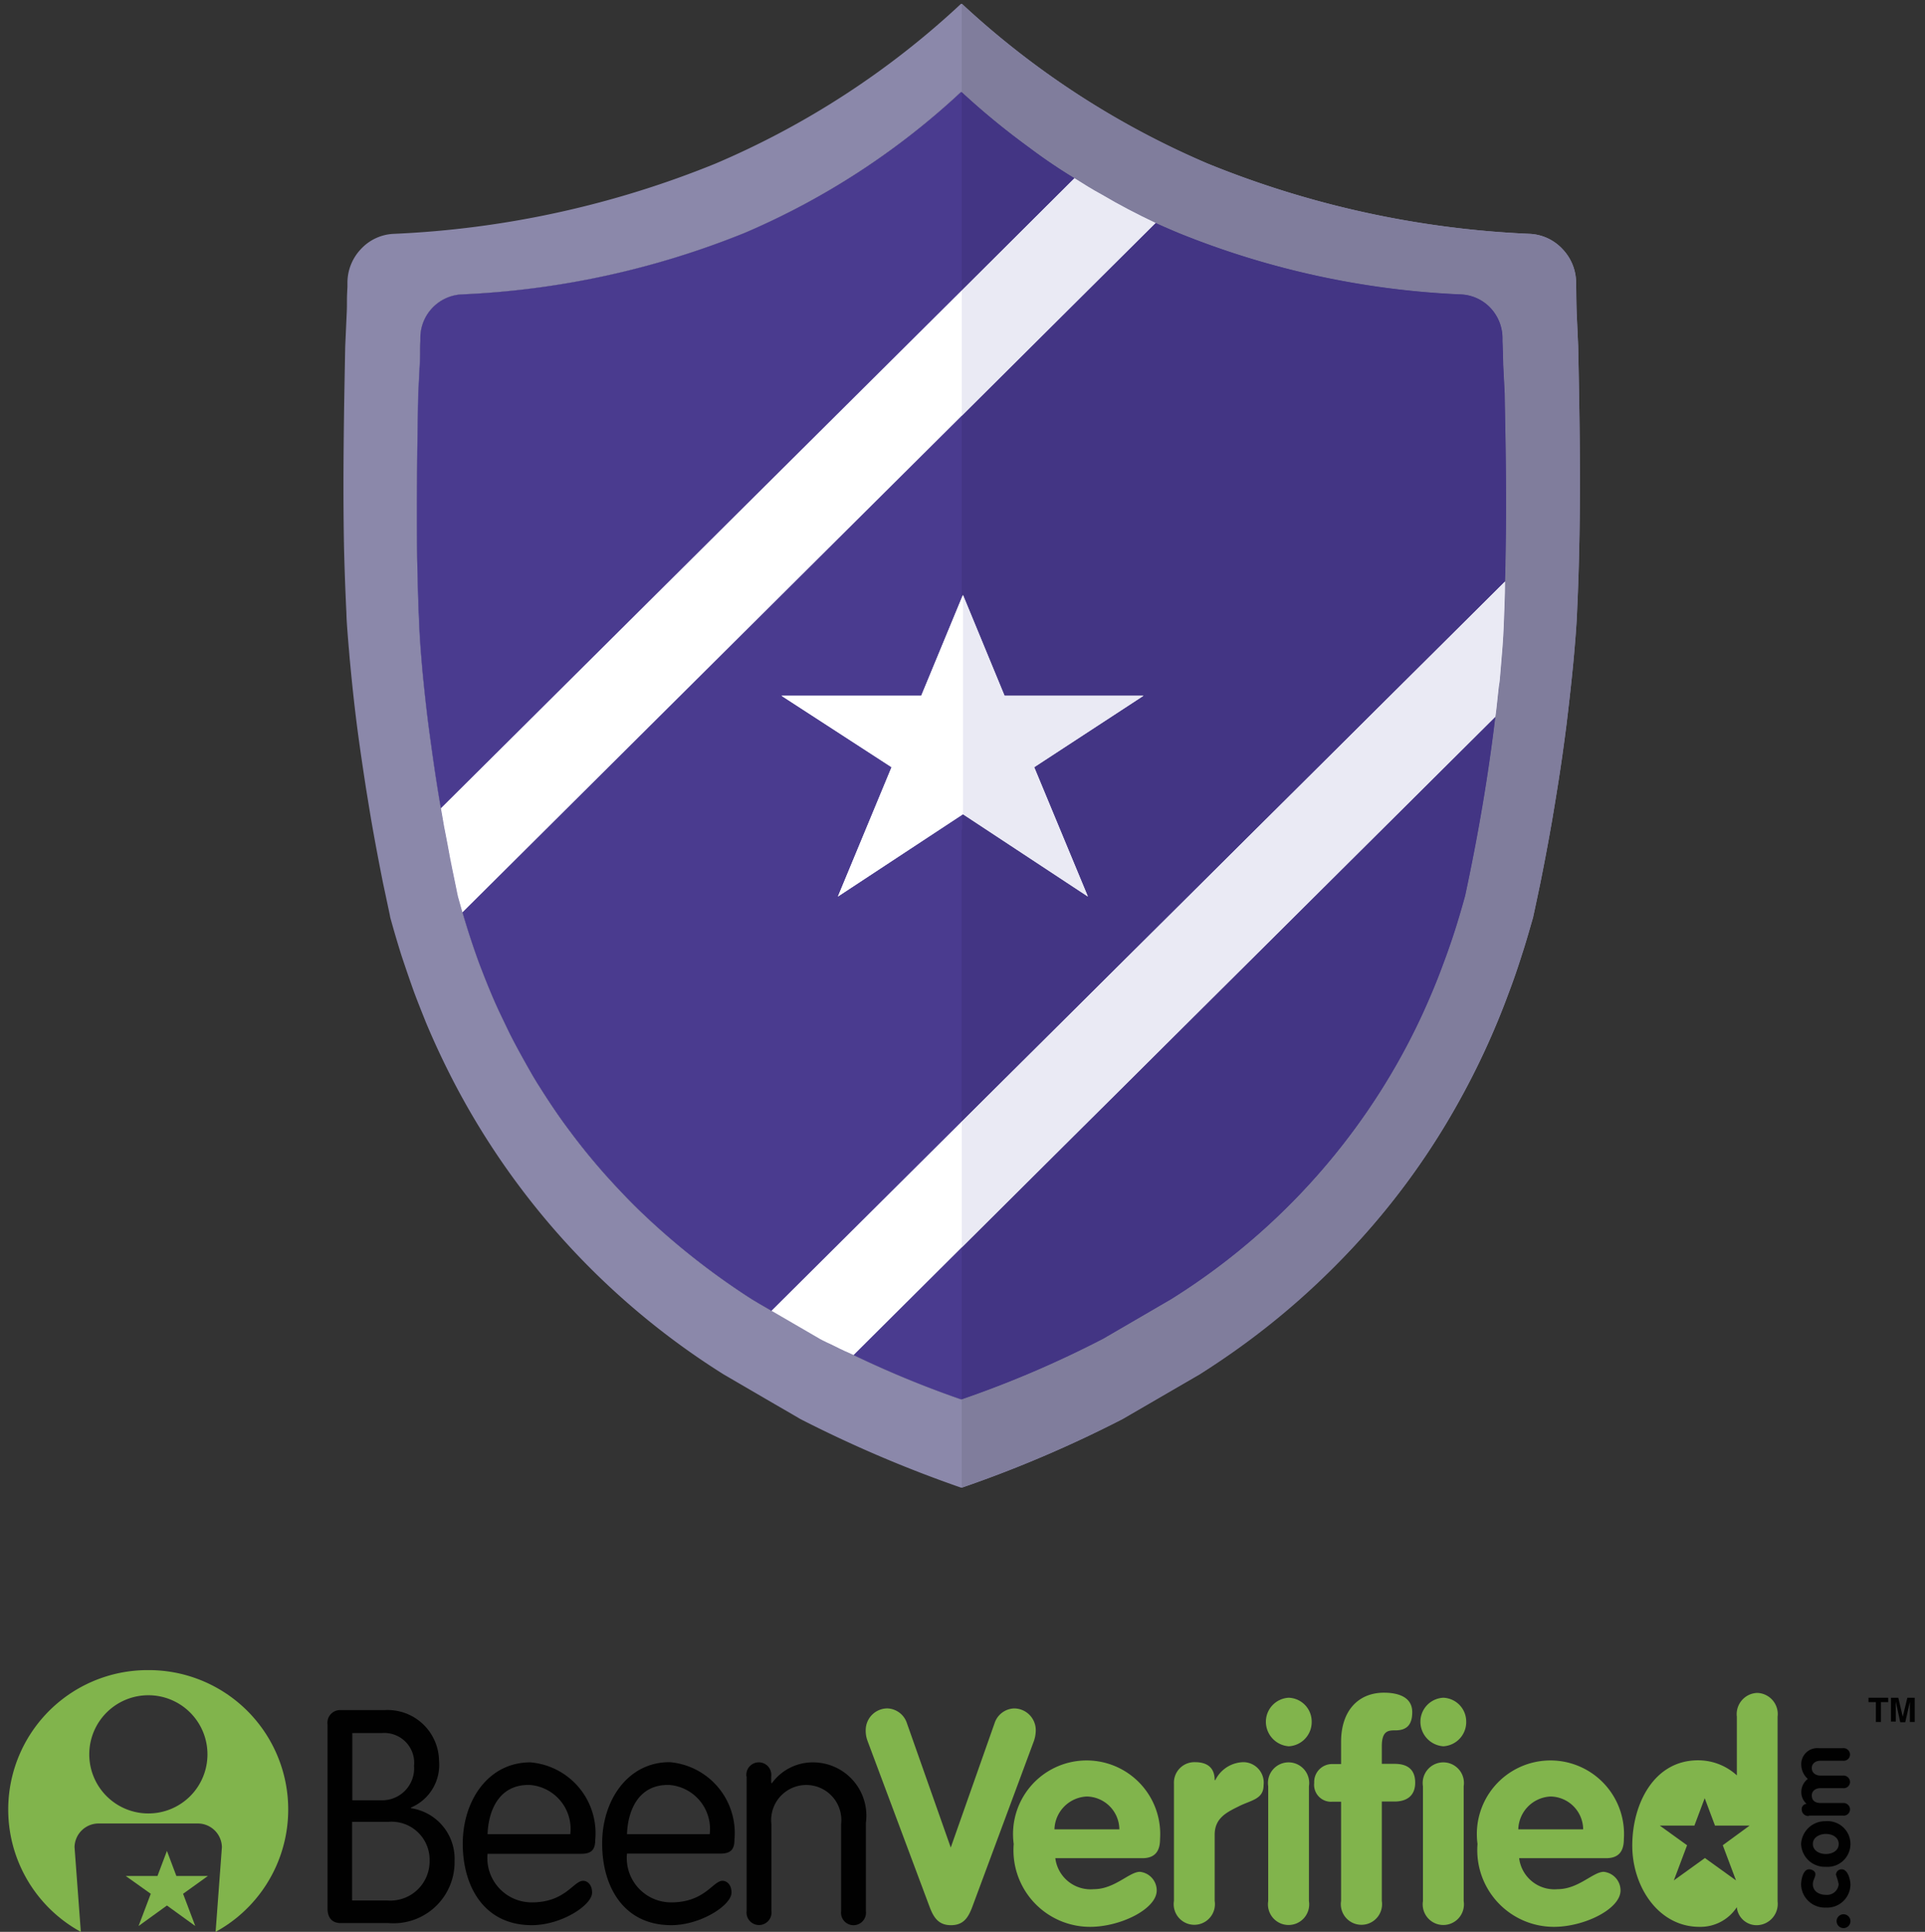<svg id="Layer_1" data-name="Layer 1" xmlns="http://www.w3.org/2000/svg" viewBox="0 0 77.848 78.123"><rect x="0" y="0" width="77.848" height="78.123" fill="#333333" stroke="none"/><defs><style>.cls-1{fill:#8b88aa;}.cls-2,.cls-8{fill:#fff;}.cls-3{fill:#4a3b8f;}.cls-4{fill:#807d9c;}.cls-4,.cls-7,.cls-8,.cls-9{fill-rule:evenodd;}.cls-5{fill:#81b44c;}.cls-6{fill:#010101;}.cls-7{fill:#433584;}.cls-9{fill:#eaeaf4;}</style></defs><path class="cls-1" d="M63.821,14.007l-.06-1.34c-.01-.34-.01-.7-.02-1.06v-.16a1.97,1.97,0,0,0-.55-1.37,1.901,1.901,0,0,0-1.33-.62,39.007,39.007,0,0,1-13.02-2.84,34.429,34.429,0,0,1-9.94-6.46h-.04a34.113,34.113,0,0,1-9.93,6.46,39.007,39.007,0,0,1-13.02,2.84,1.917,1.917,0,0,0-1.32.62,1.979,1.979,0,0,0-.54,1.37v.16c-.01.18-.02.36-.02.54,0,.17,0,.35-.01.52l-.06,1.34c-.05,2.6-.1,5.31-.05,8.07q.03,1.275.09,2.55c.01.15.01.31.02.47.02.33.05.69.08,1.06.02.19.03.38.05.57.08.86.17,1.72.28,2.58s.24,1.72.37,2.57c.07.43.14.86.21,1.28.15.86.31,1.71.48,2.56.09.42.18.85.27,1.27l.02.11q.21.765.45,1.53c.17.51.34,1.01.52,1.51.15.4.31.8.47,1.2.33.79.69,1.56,1.07,2.3a30.658,30.658,0,0,0,10.97,11.94l2.06,1.2.76.44.29.17a50.848,50.848,0,0,0,6.49,2.77h.04a49.074,49.074,0,0,0,6.49-2.77l3.12-1.81a33.286,33.286,0,0,0,5.95-4.87,29.452,29.452,0,0,0,4.43-5.97,31.16,31.16,0,0,0,2.13-4.6c.19-.5.36-1,.52-1.51.17-.51.31-1.02.46-1.53l.02-.11c.09-.42.18-.85.27-1.27.17-.85.33-1.7.48-2.56.07-.42.14-.85.21-1.28.14-.85.26-1.71.37-2.57.1-.86.2-1.72.28-2.58.07-.77.13-1.5.15-2.1C63.951,20.977,63.891,17.407,63.821,14.007Zm-4.98,23.61c-.07.22-.15.45-.23.67-.07.22-.15.45-.23.67q-.195.54-.42,1.05c-.15.35-.3.69-.45,1.03-.31.68-.65,1.33-1.01,1.97a27.17,27.17,0,0,1-9.14,9.53l-2.75,1.6a42.4,42.4,0,0,1-5.72,2.45h-.03a40.934,40.934,0,0,1-4.34-1.79c-.25-.11-.5-.22-.75-.35-.22-.1-.42-.2-.62-.31h-.01l-1.93-1.13h-.01l-.5-.29-.3-.18a29.514,29.514,0,0,1-4.46-3.51c-.53-.51-1.03-1.04-1.52-1.59a26.133,26.133,0,0,1-2.6-3.49,28.949,28.949,0,0,1-1.57-2.91c-.32-.67-.6-1.37-.87-2.08-.25-.68-.47-1.37-.67-2.06v-.01l-.18-.63-.02-.09c-.08-.33-.15-.67-.22-1.01-.06-.33-.13-.66-.19-1q-.15-.735-.27-1.47c-.15-.89-.28-1.77-.4-2.65-.14-.97-.25-1.93-.34-2.91-.06-.68-.11-1.33-.13-1.84-.03-.79-.06-1.57-.08-2.34-.02-.78-.02-1.56-.02-2.33,0-1.6.03-3.16.06-4.7l.06-1.17c.01-.15.01-.31.01-.46,0-.16,0-.31.01-.48v-.13a1.763,1.763,0,0,1,1.64-1.77,34.481,34.481,0,0,0,11.48-2.49,30.266,30.266,0,0,0,8.74-5.69h.03a30.021,30.021,0,0,0,2.73,2.24,21.798,21.798,0,0,0,1.83,1.24c.36.23.73.46,1.1.66.71.42,1.44.8,2.18,1.15.31.14.61.27.92.4a34.312,34.312,0,0,0,11.47,2.49,1.781,1.781,0,0,1,1.65,1.77v.13c0,.17.01.32.01.48,0,.15.01.31.01.46l.06,1.17c.01.76.03,1.52.04,2.29.02,1.46.03,2.96,0,4.48,0,.27-.01.55-.03.83,0,.59-.02,1.18-.04,1.77-.01.13-.02.26-.03.41q-.015.21-.03.45c-.02.31-.05.64-.07.98-.02.11-.02.21-.04.32-.01.1-.02.21-.04.31-.04.41-.08.82-.14,1.23-.28,2.41-.69,4.8-1.2,7.18l-.03.09C59.111,36.717,58.981,37.167,58.841,37.617Z"/><path class="cls-1" d="M60.891,18.207c-.01-.77-.03-1.53-.04-2.29l-.06-1.17c0-.15-.01-.31-.01-.46,0-.16-.01-.31-.01-.48v-.13a1.781,1.781,0,0,0-1.65-1.77,34.312,34.312,0,0,1-11.47-2.49c-.31-.13-.61-.26-.92-.4-.74-.35-1.47-.73-2.18-1.15-.37-.2-.74-.43-1.1-.66a21.798,21.798,0,0,1-1.83-1.24,30.021,30.021,0,0,1-2.73-2.24h-.03a30.266,30.266,0,0,1-8.74,5.69,34.481,34.481,0,0,1-11.48,2.49,1.763,1.763,0,0,0-1.64,1.77v.13c-.01.17-.01.32-.01.48,0,.15,0,.31-.01.46l-.06,1.17c-.03,1.54-.06,3.1-.06,4.7,0,.77,0,1.55.02,2.33.02.77.05,1.55.08,2.34.02.51.07,1.16.13,1.84.09.98.2,1.94.34,2.91.12.88.25,1.76.4,2.65q.12.735.27,1.47c.06.34.13.67.19,1,.07.34.14.68.22,1.01l.02.09.18.63v.01c.2.69.42,1.38.67,2.06.27.71.55,1.41.87,2.08a28.949,28.949,0,0,0,1.57,2.91,26.133,26.133,0,0,0,2.6,3.49c.49.55.99,1.08,1.52,1.59a29.514,29.514,0,0,0,4.46,3.51l.3.18.5.29h.01l1.93,1.13h.01c.2.11.4.21.62.31.25.13.5.24.75.35a40.934,40.934,0,0,0,4.34,1.79h.03a42.4,42.4,0,0,0,5.72-2.45l2.75-1.6a27.17,27.17,0,0,0,9.14-9.53c.36-.64.7-1.29,1.01-1.97.15-.34.3-.68.45-1.03q.225-.51.42-1.05c.08-.22.16-.45.23-.67.08-.22.16-.45.23-.67.14-.45.27-.9.4-1.36l.03-.09c.51-2.38.92-4.77,1.2-7.18.06-.41.1-.82.14-1.23.02-.1.03-.21.04-.31.02-.11.02-.21.04-.32.02-.34.05-.67.07-.98q.015-.24.03-.45c.01-.15.02-.28.03-.41.02-.59.04-1.18.04-1.77.02-.28.03-.56.03-.83C60.921,21.167,60.911,19.667,60.891,18.207Z"/><path class="cls-2" d="M46.741,9.017,18.707,36.893,18.53,36.258l-.024-.094c-.142-.67-.284-1.341-.402-2.011-.095-.482-.189-.976-.272-1.47L43.453,7.205c.367.235.733.459,1.1.659C45.263,8.287,45.996,8.664,46.741,9.017Z"/><path class="cls-2" d="M60.865,23.52c0,.588-.024,1.176-.047,1.764-.024.518-.071,1.164-.13,1.847-.024.212-.035.412-.071.623-.047.412-.083.823-.142,1.235l-25.952,25.807q-.373-.159-.745-.353c-.213-.094-.426-.2-.627-.306L31.21,53.008Z"/><path class="cls-1" d="M38.891,3.727v52.86h-.03a40.934,40.934,0,0,1-4.34-1.79c-.25-.11-.5-.22-.75-.35-.22-.1-.42-.2-.62-.31h-.01l-1.93-1.13h-.01l-.5-.29-.3-.18a29.514,29.514,0,0,1-4.46-3.51c-.53-.51-1.03-1.04-1.52-1.59a25.297,25.297,0,0,1-2.6-3.49,27.06,27.06,0,0,1-1.57-2.91c-.32-.67-.6-1.37-.87-2.08-.25-.68-.48-1.37-.68-2.06l-.18-.64-.02-.09c-.07-.33-.14-.67-.21-1.01-.06-.33-.13-.66-.19-1q-.15-.735-.27-1.47c-.16-.89-.29-1.77-.41-2.65-.14-.97-.24-1.93-.34-2.91-.06-.68-.11-1.33-.13-1.84-.04-.79-.06-1.57-.07-2.34-.02-.78-.02-1.56-.02-2.33,0-1.6.02-3.17.05-4.7l.06-1.17c.01-.15.02-.31.02-.46,0-.16,0-.31.01-.48v-.13a1.763,1.763,0,0,1,1.64-1.77,34.481,34.481,0,0,0,11.48-2.49,30.266,30.266,0,0,0,8.74-5.69Z"/><path class="cls-3" d="M60.889,22.687c0,.27-.01.55-.03.83,0,.59-.02,1.18-.04,1.77-.01.13-.02.26-.03.41q-.015.21-.03.45c-.02.31-.05.64-.07.98-.02.11-.02.21-.04.32-.01.1-.02.21-.04.31-.04.41-.08.82-.14,1.23-.28,2.41-.69,4.8-1.2,7.18l-.03.09c-.13.46-.26.91-.4,1.36-.07.22-.15.45-.23.67-.07.22-.15.45-.23.67q-.195.54-.42,1.05c-.15.35-.3.69-.45,1.03-.31.68-.65,1.33-1.01,1.97a27.17,27.17,0,0,1-9.14,9.53l-2.75,1.6a42.392,42.392,0,0,1-5.72,2.45h-.03a40.934,40.934,0,0,1-4.34-1.79c-.25-.11-.5-.22-.75-.35-.22-.1-.42-.2-.62-.31h-.01l-1.93-1.13h-.01l-.5-.29-.3-.18a29.51,29.51,0,0,1-4.46-3.51c-.53-.51-1.03-1.04-1.52-1.59-.48-.55-.94-1.11-1.37-1.69-.44-.58-.84-1.18-1.23-1.8-.15-.23-.29-.47-.42-.7-.27-.48-.54-.96-.79-1.46l-.36-.75c-.32-.67-.6-1.37-.87-2.08-.25-.68-.47-1.37-.67-2.06v-.01l-.18-.63-.02-.09c-.08-.33-.15-.67-.22-1.01-.06-.33-.13-.66-.19-1q-.15-.735-.27-1.47c-.15-.89-.28-1.77-.4-2.65-.14-.97-.25-1.93-.34-2.91-.06-.68-.11-1.33-.13-1.84-.03-.79-.06-1.57-.08-2.34-.02-.78-.02-1.56-.02-2.33,0-1.6.03-3.16.06-4.7l.06-1.17c.01-.15.01-.31.01-.46,0-.16,0-.31.01-.48v-.13a1.763,1.763,0,0,1,1.64-1.77,34.48,34.48,0,0,0,11.48-2.49,30.266,30.266,0,0,0,8.74-5.69h.03a30.021,30.021,0,0,0,2.73,2.24,21.786,21.786,0,0,0,1.83,1.24c.36.23.73.46,1.1.66.71.42,1.44.8,2.18,1.15.31.14.61.27.92.4a34.31,34.31,0,0,0,11.47,2.49,1.781,1.781,0,0,1,1.65,1.77v.13c0,.17.01.32.01.48,0,.15.01.31.01.46l.06,1.17c.01.76.03,1.52.04,2.29C60.909,19.667,60.919,21.167,60.889,22.687Z"/><path class="cls-3" d="M16.989,14.287c0,.15,0,.31-.01.46l-.06,1.17c-.03,1.54-.06,3.1-.06,4.7,0-1.6.02-3.17.05-4.7l.06-1.17C16.979,14.597,16.989,14.437,16.989,14.287Z"/><path class="cls-3" d="M17.829,32.687c-.16-.89-.29-1.77-.41-2.65-.14-.97-.24-1.93-.34-2.91-.06-.68-.11-1.33-.13-1.84-.04-.79-.06-1.57-.07-2.34.02.77.05,1.55.08,2.34.02.51.07,1.16.13,1.84.09.98.2,1.94.34,2.91C17.549,30.917,17.679,31.797,17.829,32.687Z"/><path class="cls-3" d="M19.379,38.957c-.25-.68-.48-1.37-.68-2.06l-.18-.64-.02-.09c-.07-.33-.14-.67-.21-1.01.07.34.14.68.22,1.01l.02.09.18.63v.01C18.909,37.587,19.129,38.277,19.379,38.957Z"/><path class="cls-3" d="M24.419,47.437c-.49-.55-.94-1.11-1.37-1.69C23.479,46.327,23.939,46.887,24.419,47.437Z"/><path class="cls-2" d="M46.729,9.017l-7.84,7.8-20.19,20.08-.18-.64-.02-.09c-.14-.67-.28-1.34-.4-2.01q-.15-.735-.27-1.47l21.06-20.94,4.56-4.54c.36.23.73.46,1.1.66C45.259,8.287,45.989,8.667,46.729,9.017Z"/><path class="cls-2" d="M60.859,23.517c0,.59-.03,1.18-.05,1.77-.02.51-.07,1.16-.13,1.84-.02.22-.03.42-.07.63-.05.41-.08.82-.14,1.23l-21.58,21.46-4.37,4.35c-.25-.11-.5-.22-.75-.35-.21-.1-.43-.2-.63-.31l-1.94-1.13,7.69-7.65Z"/><path class="cls-4" d="M63.783,24.627c-.02.6-.08,1.33-.15,2.1a86.855,86.855,0,0,1-1.61,10.26l-.03.11c-.28,1.02-.6,2.04-.98,3.04a30.568,30.568,0,0,1-12.5,15.44l-3.12,1.81a49.074,49.074,0,0,1-6.49,2.77h-.01V56.587a42.407,42.407,0,0,0,5.72-2.45l2.75-1.6a26.832,26.832,0,0,0,11.01-13.58c.34-.89.62-1.79.87-2.7l.02-.09c.51-2.38.92-4.77,1.21-7.18.06-.41.09-.82.14-1.23.04-.21.05-.41.07-.63.06-.68.11-1.33.13-1.84.02-.59.05-1.18.05-1.77.01-.28.02-.56.02-.83.05-2.32.01-4.58-.03-6.77l-.06-1.17c-.01-.31-.01-.61-.03-.94v-.13a1.763,1.763,0,0,0-1.64-1.77,34.31,34.31,0,0,1-11.47-2.49c-.31-.13-.61-.26-.92-.4-.74-.35-1.47-.73-2.18-1.15-.37-.2-.74-.43-1.1-.66a21.813,21.813,0,0,1-1.83-1.24,30.034,30.034,0,0,1-2.73-2.24v-3.57h.01a34.427,34.427,0,0,0,9.94,6.46,39.007,39.007,0,0,0,13.02,2.84,1.979,1.979,0,0,1,1.87,1.99v.16c.01.36.01.72.03,1.06l.06,1.34C63.893,17.407,63.953,20.977,63.783,24.627Z"/><g id="IDH"><g id="Group-9"><path id="Shape" class="cls-5" d="M5.995,67.538A5.637,5.637,0,0,0,3.269,78.123l-.255-3.427a.975.975,0,0,1,.993-.956h3.974a.976.976,0,0,1,.993.956l-.255,3.427A5.637,5.637,0,0,0,5.995,67.538Zm0,5.796a2.39,2.39,0,1,1,2.395-2.395A2.388,2.388,0,0,1,5.995,73.334Z"/><path id="Shape-2" data-name="Shape" class="cls-6" d="M13.246,69.738a.513.513,0,0,1,.535-.584H15.556a2.082,2.082,0,0,1,2.199,2.056,1.869,1.869,0,0,1-1.138,1.887v.025a2.066,2.066,0,0,1,1.766,2.132A2.469,2.469,0,0,1,15.717,77.768h-1.936c-.382,0-.535-.254-.535-.584v-7.446Zm1.002,3.063h1.146a1.292,1.292,0,0,0,1.35-1.388,1.208,1.208,0,0,0-1.316-1.328H14.248V72.801Zm0,4.053h1.418a1.587,1.587,0,0,0,1.707-1.599,1.538,1.538,0,0,0-1.664-1.582h-1.469V76.854Z"/><path id="Shape-3" data-name="Shape" class="cls-6" d="M19.717,74.967a1.791,1.791,0,0,0,1.8,1.963c1.342,0,1.681-.872,2.063-.872.187,0,.365.169.365.474,0,.516-1.248,1.32-2.437,1.32-1.944,0-2.794-1.582-2.794-3.292,0-1.743,1.027-3.292,2.734-3.292a2.875,2.875,0,0,1,2.624,3.131c0,.372-.127.567-.56.567Zm3.346-.795a1.784,1.784,0,0,0-1.613-1.988c-1.248-.051-1.698,1.007-1.732,1.988Z"/><path id="Shape-4" data-name="Shape" class="cls-6" d="M25.355,74.967A1.791,1.791,0,0,0,27.155,76.93c1.342,0,1.681-.872,2.063-.872.187,0,.365.169.365.474,0,.516-1.248,1.32-2.437,1.32-1.944,0-2.794-1.582-2.794-3.292-.008-1.743,1.027-3.3,2.726-3.3a2.875,2.875,0,0,1,2.624,3.131c0,.372-.127.567-.56.567H25.355Zm3.346-.795a1.784,1.784,0,0,0-1.613-1.988c-1.248-.051-1.698,1.007-1.732,1.988Z"/><path id="Shape-5" data-name="Shape" class="cls-6" d="M30.186,71.836a.505.505,0,1,1,1.002,0v.254l.025.025a2.036,2.036,0,0,1,1.681-.846,2.155,2.155,0,0,1,2.123,2.445v3.571a.505.505,0,1,1-1.002,0V73.766a1.419,1.419,0,1,0-2.819,0v3.512a.505.505,0,1,1-1.002,0V71.836Z"/><path id="Shape-6" data-name="Shape" class="cls-5" d="M35.086,70.406a1.161,1.161,0,0,1-.076-.448.879.879,0,0,1,.883-.872.864.864,0,0,1,.781.592l1.775,5.035L40.223,69.679a.864.864,0,0,1,.781-.592.879.879,0,0,1,.883.872,1.346,1.346,0,0,1-.076.448l-2.505,6.744c-.153.389-.34.702-.849.702-.501,0-.696-.313-.849-.702l-2.522-6.744Z"/><path id="Shape-7" data-name="Shape" class="cls-5" d="M42.677,75.136a1.436,1.436,0,0,0,1.554,1.261c.849,0,1.435-.702,1.868-.702a.756.756,0,0,1,.679.753c0,.753-1.469,1.472-2.692,1.472a3.099,3.099,0,0,1-3.091-3.351,2.976,2.976,0,1,1,5.918-.203c0,.516-.221.778-.722.778H42.677Zm2.59-1.159a1.341,1.341,0,0,0-1.316-1.328,1.369,1.369,0,0,0-1.308,1.328Z"/><path id="Shape-8" data-name="Shape" class="cls-5" d="M47.475,72.132a.829.829,0,0,1,.849-.872c.433,0,.798.169.798.728h.025a1.297,1.297,0,0,1,1.155-.728.83.83,0,0,1,.798.931c0,.567-.492.601-.985.846s-.993.474-.993,1.159V76.871a.834.834,0,1,1-1.647,0V72.132Z"/><path id="Shape-9" data-name="Shape" class="cls-5" d="M53.045,69.611a.979.979,0,0,1-.926,1.007.997.997,0,0,1-.926-1.007.973.973,0,0,1,.926-.956.962.962,0,0,1,.926.956ZM51.287,72.234a.834.834,0,1,1,1.647,0v4.645a.834.834,0,1,1-1.647,0V72.234Z"/><path id="Shape-10" data-name="Shape" class="cls-5" d="M54.234,72.86h-.365a.684.684,0,0,1-.722-.762.725.725,0,0,1,.722-.762h.365v-.897c0-1.286.722-1.988,1.732-1.988.586,0,1.146.178,1.146.787,0,.508-.221.736-.679.736-.272,0-.552,0-.552.643v.711h.518c.492,0,.832.203.832.762,0,.542-.357.762-.832.762h-.518V76.871a.834.834,0,1,1-1.647,0V72.86Z"/><path id="Shape-11" data-name="Shape" class="cls-5" d="M59.294,69.611a.979.979,0,0,1-.926,1.007.997.997,0,0,1-.926-1.007.973.973,0,0,1,.926-.956.962.962,0,0,1,.926.956ZM57.545,72.234a.834.834,0,1,1,1.647,0v4.645a.834.834,0,1,1-1.647,0V72.234Z"/><path id="Shape-12" data-name="Shape" class="cls-5" d="M61.434,75.136a1.436,1.436,0,0,0,1.554,1.261c.849,0,1.435-.702,1.868-.702a.757.757,0,0,1,.679.753c0,.753-1.469,1.472-2.692,1.472a3.099,3.099,0,0,1-3.091-3.351,2.976,2.976,0,1,1,5.918-.203c0,.516-.221.778-.722.778H61.434ZM64.024,73.977a1.341,1.341,0,0,0-1.316-1.328,1.369,1.369,0,0,0-1.308,1.328Z"/><path id="Shape-13" data-name="Shape" class="cls-6" d="M74.273,77.692a.28.28,0,1,1,.28.279.282.282,0,0,1-.28-.279Z"/><path id="Shape-14" data-name="Shape" class="cls-6" d="M73.415,75.788c0,.127-.102.245-.102.406,0,.296.263.432.526.432a.472.472,0,0,0,.518-.432,2.741,2.741,0,0,0-.11-.381.226.226,0,0,1,.229-.22c.263,0,.357.44.357.626a.942.942,0,0,1-.993.922.96.96,0,0,1-1.002-.922c0-.203.076-.626.323-.626.119,0,.255.076.255.195Z"/><path id="Shape-15" data-name="Shape" class="cls-6" d="M73.84,73.647a.925.925,0,1,1,0,1.845.96.96,0,0,1-1.002-.922.971.971,0,0,1,1.002-.922Zm0,1.328c.246,0,.518-.127.518-.406s-.272-.406-.518-.406-.526.127-.526.406.28.406.526.406Z"/><path id="Shape-16" data-name="Shape" class="cls-6" d="M73.152,73.436a.264.264,0,0,1-.289-.254.213.213,0,0,1,.195-.237.634.634,0,0,1-.212-.474.668.668,0,0,1,.263-.533.784.784,0,0,1-.263-.542.648.648,0,0,1,.696-.702h.985a.264.264,0,0,1,.289.254.255.255,0,0,1-.289.254h-.9c-.204,0-.357.11-.357.296s.144.305.357.305h.9a.264.264,0,0,1,.289.254.255.255,0,0,1-.289.254h-.9c-.204,0-.357.11-.357.296,0,.212.144.305.357.305h.9a.264.264,0,0,1,.289.254.255.255,0,0,1-.289.254H73.152Z"/><polygon id="Shape-17" data-name="Shape" class="cls-5" points="7.404 76.583 8.406 75.864 7.133 75.864 6.751 74.849 6.368 75.864 5.086 75.864 6.097 76.583 5.604 77.886 6.751 77.057 7.897 77.886 7.404 76.583"/><path id="Shape-18" data-name="Shape" class="cls-5" d="M71.063,68.46a.86.86,0,0,0-.824.965V71.794a2.316,2.316,0,0,0-1.571-.609c-1.775,0-2.658,1.752-2.658,3.452,0,1.65,1.053,3.283,2.717,3.283a1.758,1.758,0,0,0,1.511-.795.804.804,0,0,0,.824.728.86.86,0,0,0,.824-.965V69.425a.855.855,0,0,0-.824-.965Zm-1.393,6.16.535,1.422-1.257-.905-1.257.905.535-1.422-1.104-.795h1.401l.416-1.108.416,1.108h1.401l-1.087.795Z"/><polygon id="Shape-19" data-name="Shape" class="cls-6" points="76.362 68.655 76.362 68.832 76.065 68.832 76.065 69.636 75.861 69.636 75.861 68.832 75.564 68.832 75.564 68.655 76.362 68.655"/><polygon id="Shape-20" data-name="Shape" class="cls-6" points="77.134 68.655 77.432 68.655 77.432 69.636 77.236 69.636 77.236 68.976 77.236 68.9 77.236 68.824 77.05 69.645 76.846 69.645 76.667 68.807 76.667 68.883 76.667 68.959 76.667 69.619 76.472 69.619 76.472 68.655 76.769 68.655 76.948 69.425 77.134 68.655"/></g></g><path class="cls-7" d="M60.473,28.987c-.29,2.41-.7,4.8-1.21,7.18l-.02.09c-.25.91-.53,1.81-.87,2.7a26.832,26.832,0,0,1-11.01,13.58l-2.75,1.6a42.407,42.407,0,0,1-5.72,2.45v-6.14Z"/><path class="cls-7" d="M38.891,24.687v-7.87l7.84-7.8c.31.14.61.27.92.4a34.312,34.312,0,0,0,11.47,2.49,1.737,1.737,0,0,1,1.17.56,1.81,1.81,0,0,1,.47,1.21v.13c.01.17.01.32.02.48,0,.15.01.31.01.46l.06,1.17c.01.76.03,1.52.04,2.29.02,1.47.02,2.96-.01,4.48,0,.27-.01.55-.02.83l-21.97,21.84V33.557l.02-.01Z"/><path class="cls-7" d="M43.453,7.207l-4.56,4.54v-8.02a30.034,30.034,0,0,0,2.73,2.24A21.813,21.813,0,0,0,43.453,7.207Z"/><polygon class="cls-8" points="41.822 31.022 46.239 28.136 40.625 28.136 38.94 24.061 37.256 28.136 31.604 28.136 36.058 31.022 33.888 36.252 38.94 32.924 43.993 36.252 41.822 31.022"/><polygon class="cls-8" points="38.944 24.057 38.944 32.927 33.884 36.257 36.054 31.027 31.604 28.137 37.254 28.137 38.944 24.057"/><polygon class="cls-9" points="41.824 31.027 43.994 36.257 38.944 32.927 38.944 24.057 40.624 28.137 46.244 28.137 41.824 31.027"/><path class="cls-9" d="M60.863,23.517c0,.59-.03,1.18-.05,1.77-.02.51-.07,1.16-.13,1.84-.02.22-.03.42-.07.63-.05.41-.08.82-.14,1.23l-21.58,21.46v-5.09Z"/><path class="cls-9" d="M46.733,9.017l-7.84,7.8v-5.07l4.56-4.54c.36.23.73.46,1.1.66C45.263,8.287,45.993,8.667,46.733,9.017Z"/></svg>